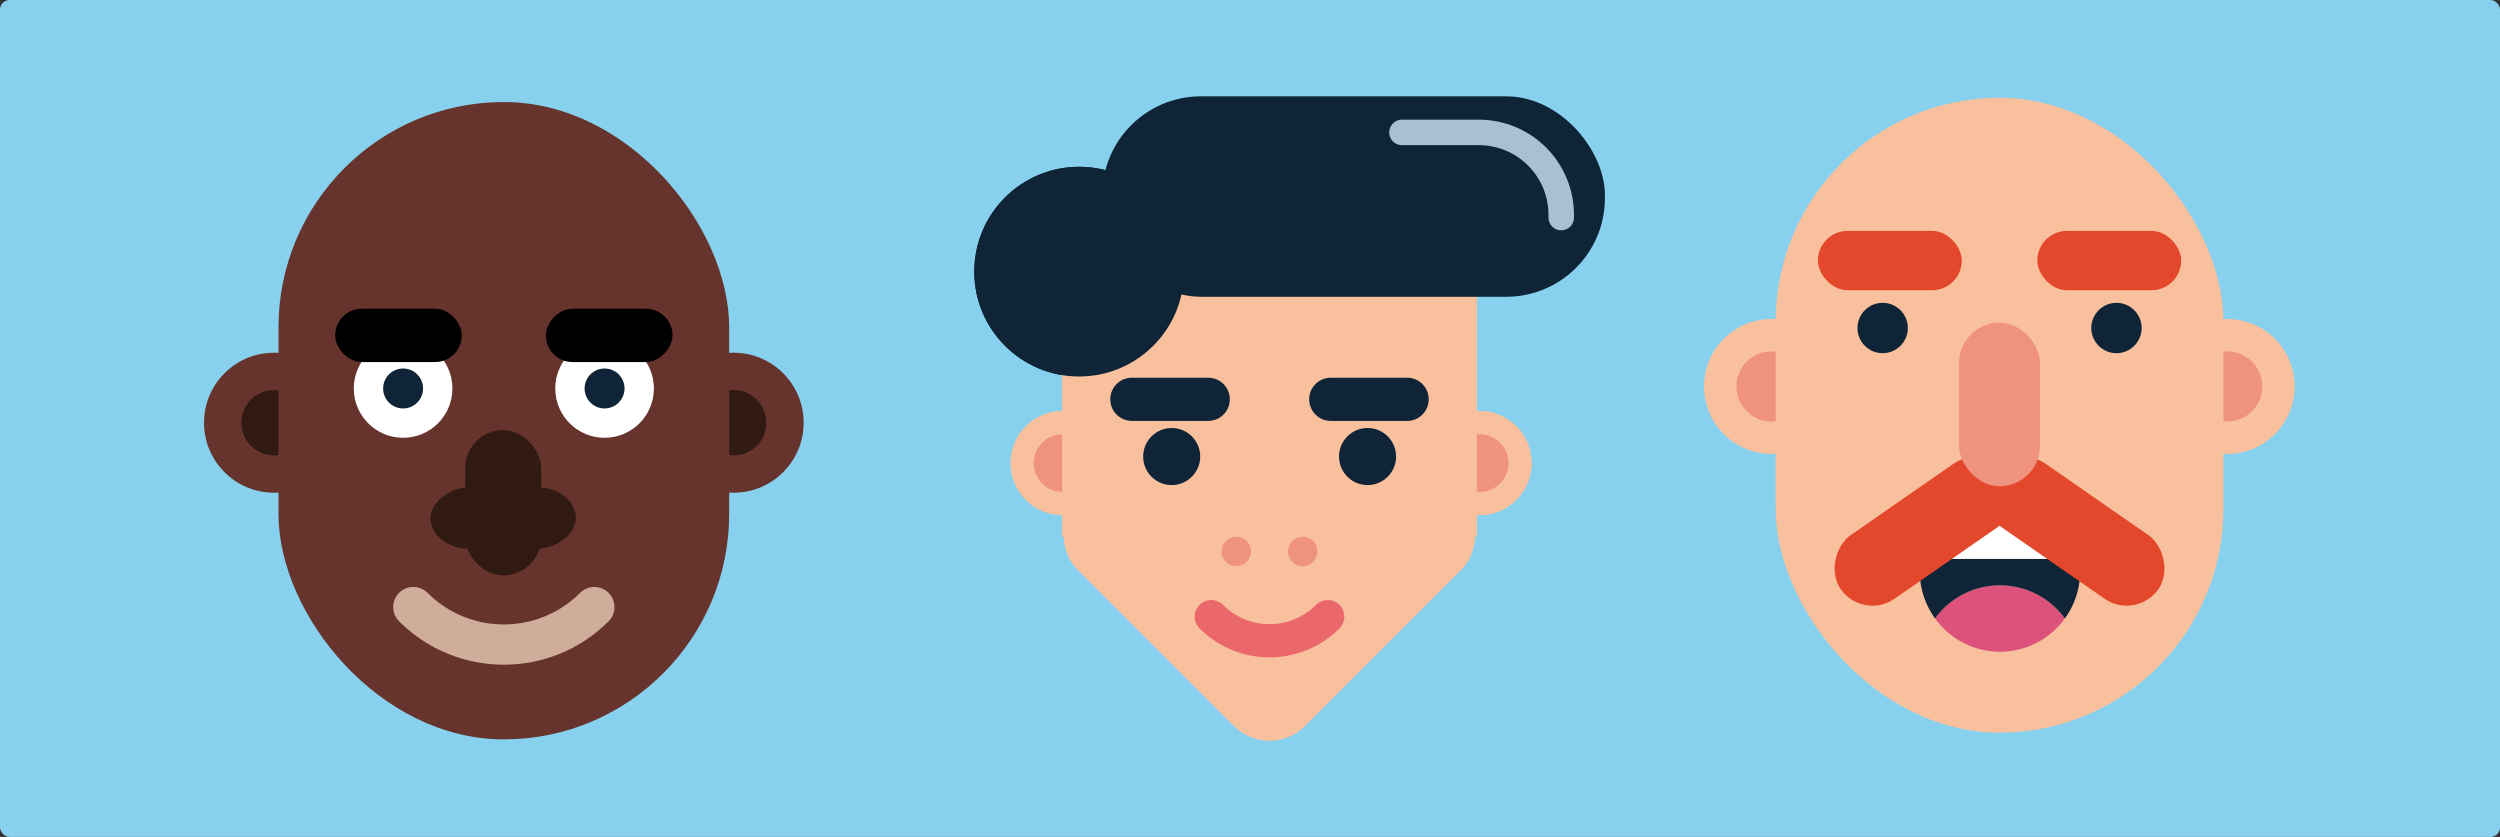 <?xml version="1.0" encoding="UTF-8" standalone="no"?>
<!-- Created with Inkscape (http://www.inkscape.org/) -->

<svg
   xmlns:dc="http://purl.org/dc/elements/1.1/"
   xmlns:cc="http://creativecommons.org/ns#"
   xmlns:rdf="http://www.w3.org/1999/02/22-rdf-syntax-ns#"
   xmlns:svg="http://www.w3.org/2000/svg"
   xmlns="http://www.w3.org/2000/svg"
   xmlns:xlink="http://www.w3.org/1999/xlink"
   xmlns:sodipodi="http://sodipodi.sourceforge.net/DTD/sodipodi-0.dtd"
   xmlns:inkscape="http://www.inkscape.org/namespaces/inkscape"
   width="189.412mm"
   height="63.412mm"
   viewBox="0 0 189.412 63.412"
   version="1.1"
   id="svg8"
   inkscape:version="0.92.2 2405546, 2018-03-11"
   sodipodi:docname="characters.svg">
  <rect x="0" y="0" width="189.412" height="63.412" fill="#333333" stroke="none"/>
  <defs
     id="defs2" />
  <sodipodi:namedview
     id="base"
     pagecolor="#ffffff"
     bordercolor="#666666"
     borderopacity="1.0"
     inkscape:pageopacity="0.0"
     inkscape:pageshadow="2"
     inkscape:zoom="0.96383568"
     inkscape:cx="168.50595"
     inkscape:cy="135.99342"
     inkscape:document-units="mm"
     inkscape:current-layer="g951"
     showgrid="false"
     inkscape:snap-global="false"
     inkscape:snap-bbox="true"
     inkscape:window-width="1920"
     inkscape:window-height="1023"
     inkscape:window-x="0"
     inkscape:window-y="0"
     inkscape:window-maximized="1"
     fit-margin-top="0"
     fit-margin-left="0"
     fit-margin-right="0"
     fit-margin-bottom="0" />
  <g
     inkscape:label="Layer 1"
     inkscape:groupmode="layer"
     id="layer1"
     transform="translate(-18.069,-4.225)">
    <rect
       ry="0.731"
       y="4.225"
       x="18.069"
       height="63.412"
       width="189.412"
       id="rect866"
       style="opacity:1;fill:#87d1ee;fill-opacity:1;stroke:none;stroke-width:0.9;stroke-linecap:round;stroke-linejoin:miter;stroke-miterlimit:4;stroke-dasharray:none;stroke-dashoffset:0;stroke-opacity:1;paint-order:fill markers stroke" />
    <g
       id="g1077"
       transform="matrix(0.736,0,0,0.736,-21.038,-55.308)">
      <g
         transform="translate(10.725,-0.137)"
         id="g1056">
        <circle
           style="opacity:1;fill:#66342d;fill-opacity:1;stroke:none;stroke-width:8.365;stroke-linecap:round;stroke-linejoin:round;stroke-miterlimit:4;stroke-dasharray:none;stroke-dashoffset:0;stroke-opacity:1;paint-order:fill markers stroke"
           id="path1050"
           cx="70.618"
           cy="124.539"
           r="7.206" />
        <circle
           r="3.363"
           cy="124.539"
           cx="70.618"
           id="circle1052"
           style="opacity:1;fill:#311a12;fill-opacity:1;stroke:none;stroke-width:8.365;stroke-linecap:round;stroke-linejoin:round;stroke-miterlimit:4;stroke-dasharray:none;stroke-dashoffset:0;stroke-opacity:1;paint-order:fill markers stroke" />
      </g>
      <use
         height="100%"
         width="100%"
         transform="translate(47.314)"
         id="use1058"
         xlink:href="#g1056"
         y="0"
         x="0" />
      <rect
         ry="23.196"
         y="91.391"
         x="81.804"
         height="65.608"
         width="46.392"
         id="rect1017"
         style="opacity:1;fill:#66342d;fill-opacity:1;stroke:none;stroke-width:8.365;stroke-linecap:round;stroke-linejoin:round;stroke-miterlimit:4;stroke-dasharray:none;stroke-dashoffset:0;stroke-opacity:1;paint-order:fill markers stroke" />
      <g
         transform="translate(16.813)"
         id="g1042">
        <g
           id="g1034"
           transform="matrix(0.536,0,0,0.536,64.06,64.608)">
          <circle
             r="9.471"
             cy="104.98"
             cx="25.667"
             id="path1019"
             style="opacity:1;fill:#ffffff;fill-opacity:1;stroke:none;stroke-width:8.365;stroke-linecap:round;stroke-linejoin:round;stroke-miterlimit:4;stroke-dasharray:none;stroke-dashoffset:0;stroke-opacity:1;paint-order:fill markers stroke" />
          <circle
             style="opacity:1;fill:#0f2437;fill-opacity:1;stroke:none;stroke-width:8.365;stroke-linecap:round;stroke-linejoin:round;stroke-miterlimit:4;stroke-dasharray:none;stroke-dashoffset:0;stroke-opacity:1;paint-order:fill markers stroke"
             id="circle1021"
             cx="25.667"
             cy="104.98"
             r="3.836" />
        </g>
        <rect
           style="opacity:1;fill:#000000;fill-opacity:1;stroke:none;stroke-width:8.365;stroke-linecap:round;stroke-linejoin:round;stroke-miterlimit:4;stroke-dasharray:none;stroke-dashoffset:0;stroke-opacity:1;paint-order:fill markers stroke"
           id="rect1036"
           width="13.039"
           height="5.49"
           x="70.824"
           y="112.666"
           ry="2.745" />
      </g>
      <use
         height="100%"
         width="100%"
         transform="matrix(-1,0,0,1,210,0)"
         id="use1044"
         xlink:href="#g1042"
         y="0"
         x="0" />
      <rect
         ry="3.912"
         y="125.156"
         x="101.02"
         height="14.961"
         width="7.824"
         id="rect1046"
         style="opacity:1;fill:#311a12;fill-opacity:1;stroke:none;stroke-width:8.365;stroke-linecap:round;stroke-linejoin:round;stroke-miterlimit:4;stroke-dasharray:none;stroke-dashoffset:0;stroke-opacity:1;paint-order:fill markers stroke" />
      <rect
         transform="rotate(-90)"
         style="opacity:1;fill:#311a12;fill-opacity:1;stroke:none;stroke-width:8.365;stroke-linecap:round;stroke-linejoin:round;stroke-miterlimit:4;stroke-dasharray:none;stroke-dashoffset:0;stroke-opacity:1;paint-order:fill markers stroke"
         id="rect1048"
         width="6.314"
         height="14.961"
         x="-137.372"
         y="97.451"
         ry="3.912" />
      <path
         sodipodi:nodetypes="cc"
         inkscape:connector-curvature="0"
         id="path1060"
         d="m 114.317,143.381 c -5.145,5.145 -13.488,5.145 -18.633,1e-5"
         style="opacity:1;fill:none;fill-opacity:1;stroke:#d0ad9a;stroke-width:4.144;stroke-linecap:round;stroke-linejoin:round;stroke-miterlimit:4;stroke-dasharray:none;stroke-dashoffset:0;stroke-opacity:1;paint-order:fill markers stroke" />
    </g>
    <g
       id="g929"
       transform="matrix(0.351,0,0,0.351,132.71,-8.401)">
      <use
         height="100%"
         width="100%"
         transform="translate(98.384)"
         id="use880"
         xlink:href="#g878"
         y="0"
         x="0" />
      <g
         id="g878">
        <g
           style="fill:#e3482c"
           transform="translate(20.816,14.364)"
           id="g861">
          <circle
             style="opacity:1;fill:#f8c09d;fill-opacity:1;stroke:none;stroke-width:0.265;stroke-linecap:round;stroke-linejoin:round;stroke-miterlimit:4;stroke-dasharray:none;stroke-dashoffset:0;stroke-opacity:1;paint-order:fill markers stroke"
             id="path855"
             cx="34.952"
             cy="105.027"
             r="14.558" />
          <circle
             r="7.57"
             cy="105.027"
             cx="34.952"
             id="circle857"
             style="opacity:1;fill:#ef937e;fill-opacity:1;stroke:none;stroke-width:0.265;stroke-linecap:round;stroke-linejoin:round;stroke-miterlimit:4;stroke-dasharray:none;stroke-dashoffset:0;stroke-opacity:1;paint-order:fill markers stroke" />
        </g>
      </g>
      <rect
         ry="48.333"
         y="57.082"
         x="56.667"
         height="137.041"
         width="96.666"
         id="rect815"
         style="opacity:1;fill:#f8c09d;fill-opacity:1;stroke:none;stroke-width:0.265;stroke-linecap:round;stroke-linejoin:round;stroke-miterlimit:4;stroke-dasharray:none;stroke-dashoffset:0;stroke-opacity:1;paint-order:fill markers stroke" />
      <g
         transform="translate(49.679,-69.103)"
         id="g907">
        <path
           inkscape:connector-curvature="0"
           style="opacity:1;fill:#dd527c;fill-opacity:1;stroke:none;stroke-width:1.002;stroke-linecap:round;stroke-linejoin:round;stroke-miterlimit:4;stroke-dasharray:none;stroke-dashoffset:0;stroke-opacity:1;paint-order:fill markers stroke"
           d="m 261.906,900.352 a 65.294,65.294 0 0 0 -1.674,-2.34 65.294,65.294 0 0 0 -4.307,-4.902 65.294,65.294 0 0 0 -4.775,-4.449 65.294,65.294 0 0 0 -5.195,-3.951 65.294,65.294 0 0 0 -5.564,-3.41 65.294,65.294 0 0 0 -5.877,-2.84 65.294,65.294 0 0 0 -6.131,-2.238 65.294,65.294 0 0 0 -6.324,-1.613 65.294,65.294 0 0 0 -6.453,-0.977 65.294,65.294 0 0 0 -6.52,-0.326 65.294,65.294 0 0 0 -4.617,0.164 65.294,65.294 0 0 0 -6.48,0.787 65.294,65.294 0 0 0 -6.367,1.43 65.294,65.294 0 0 0 -6.193,2.057 65.294,65.294 0 0 0 -5.957,2.666 65.294,65.294 0 0 0 -5.662,3.248 65.294,65.294 0 0 0 -5.309,3.797 65.294,65.294 0 0 0 -4.904,4.307 65.294,65.294 0 0 0 -4.449,4.775 65.294,65.294 0 0 0 -2.879,3.789 65.294,65.294 0 0 0 52.818,27.047 65.294,65.294 0 0 0 52.82,-27.02 z"
           id="path897"
           transform="scale(0.265)" />
        <path
           inkscape:connector-curvature="0"
           style="opacity:1;fill:#0f2437;fill-opacity:1;stroke:none;stroke-width:1.002;stroke-linecap:round;stroke-linejoin:round;stroke-miterlimit:4;stroke-dasharray:none;stroke-dashoffset:0;stroke-opacity:1;paint-order:fill markers stroke"
           d="m 144.656,851.695 a 65.294,65.294 0 0 0 -0.863,10.383 65.294,65.294 0 0 0 12.475,38.246 65.294,65.294 0 0 1 2.879,-3.789 65.294,65.294 0 0 1 4.449,-4.775 65.294,65.294 0 0 1 4.904,-4.307 65.294,65.294 0 0 1 5.309,-3.797 65.294,65.294 0 0 1 5.662,-3.248 65.294,65.294 0 0 1 5.957,-2.666 65.294,65.294 0 0 1 6.193,-2.057 65.294,65.294 0 0 1 6.367,-1.43 65.294,65.294 0 0 1 6.48,-0.787 65.294,65.294 0 0 1 4.617,-0.164 65.294,65.294 0 0 1 6.52,0.326 65.294,65.294 0 0 1 6.453,0.977 65.294,65.294 0 0 1 6.324,1.613 65.294,65.294 0 0 1 6.131,2.238 65.294,65.294 0 0 1 5.877,2.84 65.294,65.294 0 0 1 5.564,3.41 65.294,65.294 0 0 1 5.195,3.951 65.294,65.294 0 0 1 4.775,4.449 65.294,65.294 0 0 1 4.307,4.902 65.294,65.294 0 0 1 1.674,2.34 65.294,65.294 0 0 0 12.475,-38.273 65.294,65.294 0 0 0 -0.91,-10.383 z"
           id="path902"
           transform="scale(0.265)" />
        <path
           inkscape:connector-curvature="0"
           style="opacity:1;fill:#ffffff;fill-opacity:1;stroke:none;stroke-width:1.002;stroke-linecap:round;stroke-linejoin:round;stroke-miterlimit:4;stroke-dasharray:none;stroke-dashoffset:0;stroke-opacity:1;paint-order:fill markers stroke"
           d="M 144.656,851.695 H 273.471 a 65.294,65.294 0 0 0 -64.385,-54.91 65.294,65.294 0 0 0 -64.43,54.91 z"
           id="path882"
           transform="scale(0.265)" />
      </g>
      <g
         transform="translate(-0.207)"
         id="g833"
         style="fill:#e3482c">
        <rect
           style="opacity:1;fill:#e3482c;fill-opacity:1;stroke:none;stroke-width:0.265;stroke-linecap:round;stroke-linejoin:round;stroke-miterlimit:4;stroke-dasharray:none;stroke-dashoffset:0;stroke-opacity:1;paint-order:fill markers stroke"
           id="rect817"
           width="16.674"
           height="43.793"
           x="166.107"
           y="-9.017"
           ry="8.337"
           transform="rotate(55.23)" />
        <use
           height="100%"
           width="100%"
           transform="matrix(-1,0,0,1,210.414,0)"
           id="use829"
           xlink:href="#rect817"
           y="0"
           x="0" />
      </g>
      <g
         id="g845"
         transform="translate(0.751)"
         style="fill:#e3482c">
        <circle
           r="5.435"
           cy="106.774"
           cx="79.015"
           id="path839"
           style="opacity:1;fill:#0f2437;fill-opacity:1;stroke:none;stroke-width:0.265;stroke-linecap:round;stroke-linejoin:round;stroke-miterlimit:4;stroke-dasharray:none;stroke-dashoffset:0;stroke-opacity:1;paint-order:fill markers stroke" />
        <use
           height="100%"
           width="100%"
           transform="translate(50.468)"
           id="use841"
           xlink:href="#path839"
           y="0"
           x="0" />
      </g>
      <g
         id="g853"
         transform="translate(-0.414)"
         style="fill:#e3482c">
        <rect
           ry="6.406"
           y="85.81"
           x="66.204"
           height="12.811"
           width="31.057"
           id="rect847"
           style="opacity:1;fill:#e3482c;fill-opacity:1;stroke:none;stroke-width:0.265;stroke-linecap:round;stroke-linejoin:round;stroke-miterlimit:4;stroke-dasharray:none;stroke-dashoffset:0;stroke-opacity:1;paint-order:fill markers stroke" />
        <use
           height="100%"
           width="100%"
           transform="translate(47.362)"
           id="use849"
           xlink:href="#rect847"
           y="0"
           x="0" />
      </g>
      <rect
         ry="8.735"
         y="105.609"
         x="96.265"
         height="35.328"
         width="17.47"
         id="rect825"
         style="opacity:1;fill:#ef937e;fill-opacity:1;stroke:none;stroke-width:0.265;stroke-linecap:round;stroke-linejoin:round;stroke-miterlimit:4;stroke-dasharray:none;stroke-dashoffset:0;stroke-opacity:1;paint-order:fill markers stroke" />
    </g>
    <g
       id="g951">
      <rect
         transform="rotate(45)"
         ry="3.797"
         y="-61.43"
         x="100.148"
         height="24.416"
         width="24.416"
         id="rect935"
         style="opacity:1;fill:#f8c09d;fill-opacity:1;stroke:none;stroke-width:0.08;stroke-linecap:round;stroke-linejoin:round;stroke-miterlimit:4;stroke-dasharray:none;stroke-dashoffset:0;stroke-opacity:1;paint-order:fill markers stroke" />
      <g
         transform="matrix(0.301,0,0,0.301,92.42,-15.117)"
         id="g966">
        <circle
           style="opacity:1;fill:#f8c09d;fill-opacity:1;stroke:none;stroke-width:7.665;stroke-linecap:round;stroke-linejoin:round;stroke-miterlimit:4;stroke-dasharray:none;stroke-dashoffset:0;stroke-opacity:1;paint-order:fill markers stroke"
           id="path960"
           cx="20.478"
           cy="180.826"
           r="13.102" />
        <circle
           r="7.279"
           cy="180.826"
           cx="20.478"
           id="circle962"
           style="opacity:1;fill:#ef937e;fill-opacity:1;stroke:none;stroke-width:7.665;stroke-linecap:round;stroke-linejoin:round;stroke-miterlimit:4;stroke-dasharray:none;stroke-dashoffset:0;stroke-opacity:1;paint-order:fill markers stroke" />
      </g>
      <use
         height="100%"
         width="100%"
         transform="translate(31.583)"
         id="use968"
         xlink:href="#g966"
         y="0"
         x="0" />
      <rect
         ry="0"
         y="22.32"
         x="98.54"
         height="22.547"
         width="31.425"
         id="rect937"
         style="opacity:1;fill:#f8c09d;fill-opacity:1;stroke:none;stroke-width:0.068;stroke-linecap:round;stroke-linejoin:round;stroke-miterlimit:4;stroke-dasharray:none;stroke-dashoffset:0;stroke-opacity:1;paint-order:fill markers stroke" />
      <circle
         r="7.944"
         cy="24.806"
         cx="99.829"
         id="path941"
         style="opacity:1;fill:#0f2437;fill-opacity:1;stroke:none;stroke-width:0.08;stroke-linecap:round;stroke-linejoin:round;stroke-miterlimit:4;stroke-dasharray:none;stroke-dashoffset:0;stroke-opacity:1;paint-order:fill markers stroke" />
      <path
         sodipodi:nodetypes="cssc"
         inkscape:connector-curvature="0"
         id="rect945"
         d="m 124.288,14.256 h 5.809 c 3.467,0 6.258,2.791 6.258,6.258 v 0.196"
         style="opacity:1;fill:none;fill-opacity:1;stroke:#aabfd0;stroke-width:1.931;stroke-linecap:round;stroke-linejoin:round;stroke-miterlimit:4;stroke-dasharray:none;stroke-dashoffset:0;stroke-opacity:1;paint-order:fill markers stroke" />
      <g
         transform="matrix(0.301,0,0,0.301,82.711,-15.818)"
         id="g956">
        <circle
           style="opacity:1;fill:#0f2437;fill-opacity:1;stroke:none;stroke-width:7.665;stroke-linecap:round;stroke-linejoin:round;stroke-miterlimit:4;stroke-dasharray:none;stroke-dashoffset:0;stroke-opacity:1;paint-order:fill markers stroke"
           id="path948"
           cx="80.167"
           cy="181.505"
           r="7.182" />
        <use
           x="0"
           y="0"
           xlink:href="#path948"
           id="use950"
           transform="translate(49.304)"
           width="100%"
           height="100%" />
      </g>
      <path
         style="opacity:1;fill:#0f2437;fill-opacity:1;stroke:none;stroke-width:2.307;stroke-linecap:round;stroke-linejoin:round;stroke-miterlimit:4;stroke-dasharray:none;stroke-dashoffset:0;stroke-opacity:1;paint-order:fill markers stroke"
         d="m 103.826,32.843 h 5.783 c 0.906,0 1.636,0.729 1.636,1.636 0,0.906 -0.729,1.636 -1.636,1.636 h -5.783 c -0.906,0 -1.636,-0.729 -1.636,-1.636 0,-0.906 0.729,-1.636 1.636,-1.636 z"
         id="rect952"
         inkscape:connector-curvature="0" />
      <use
         height="100%"
         width="100%"
         transform="translate(15.07)"
         id="use958"
         xlink:href="#rect952"
         y="0"
         x="0" />
      <circle
         r="1.115"
         cy="46.007"
         cx="111.733"
         id="path972"
         style="opacity:1;fill:#ef937e;fill-opacity:1;stroke:none;stroke-width:2.307;stroke-linecap:round;stroke-linejoin:round;stroke-miterlimit:4;stroke-dasharray:none;stroke-dashoffset:0;stroke-opacity:1;paint-order:fill markers stroke" />
      <use
         height="100%"
         width="100%"
         transform="translate(5.039)"
         id="use974"
         xlink:href="#path972"
         y="0"
         x="0" />
      <path
         sodipodi:nodetypes="cc"
         inkscape:connector-curvature="0"
         id="path976"
         d="m 118.663,50.946 c -2.436,2.436 -6.385,2.436 -8.82,0"
         style="opacity:1;fill:none;fill-opacity:1;stroke:#ea676c;stroke-width:2.517;stroke-linecap:round;stroke-linejoin:round;stroke-miterlimit:4;stroke-dasharray:none;stroke-dashoffset:0;stroke-opacity:1;paint-order:fill markers stroke" />
      <rect
         style="opacity:1;fill:#f8c09d;fill-opacity:1;stroke:none;stroke-width:0.08;stroke-linecap:round;stroke-linejoin:round;stroke-miterlimit:4;stroke-dasharray:none;stroke-dashoffset:0;stroke-opacity:1;paint-order:fill markers stroke"
         id="rect886"
         width="24.416"
         height="24.416"
         x="100.148"
         y="-61.43"
         ry="3.797"
         transform="rotate(45)" />
      <g
         id="g892"
         transform="matrix(0.301,0,0,0.301,92.42,-15.117)">
        <circle
           r="13.102"
           cy="180.826"
           cx="20.478"
           id="circle888"
           style="opacity:1;fill:#f8c09d;fill-opacity:1;stroke:none;stroke-width:7.665;stroke-linecap:round;stroke-linejoin:round;stroke-miterlimit:4;stroke-dasharray:none;stroke-dashoffset:0;stroke-opacity:1;paint-order:fill markers stroke" />
        <circle
           style="opacity:1;fill:#ef937e;fill-opacity:1;stroke:none;stroke-width:7.665;stroke-linecap:round;stroke-linejoin:round;stroke-miterlimit:4;stroke-dasharray:none;stroke-dashoffset:0;stroke-opacity:1;paint-order:fill markers stroke"
           id="circle890"
           cx="20.478"
           cy="180.826"
           r="7.279" />
      </g>
      <use
         x="0"
         y="0"
         xlink:href="#g966"
         id="use894"
         transform="translate(31.583)"
         width="100%"
         height="100%" />
      <rect
         style="opacity:1;fill:#f8c09d;fill-opacity:1;stroke:none;stroke-width:0.068;stroke-linecap:round;stroke-linejoin:round;stroke-miterlimit:4;stroke-dasharray:none;stroke-dashoffset:0;stroke-opacity:1;paint-order:fill markers stroke"
         id="rect896"
         width="31.425"
         height="22.547"
         x="98.54"
         y="22.32"
         ry="0" />
      <rect
         ry="7.477"
         y="11.523"
         x="101.581"
         height="15.187"
         width="38.084"
         id="rect939"
         style="opacity:1;fill:#0f2437;fill-opacity:1;stroke:none;stroke-width:0.08;stroke-linecap:round;stroke-linejoin:round;stroke-miterlimit:4;stroke-dasharray:none;stroke-dashoffset:0;stroke-opacity:1;paint-order:fill markers stroke" />
      <circle
         style="opacity:1;fill:#0f2437;fill-opacity:1;stroke:none;stroke-width:0.08;stroke-linecap:round;stroke-linejoin:round;stroke-miterlimit:4;stroke-dasharray:none;stroke-dashoffset:0;stroke-opacity:1;paint-order:fill markers stroke"
         id="circle898"
         cx="99.829"
         cy="24.806"
         r="7.944" />
      <path
         style="opacity:1;fill:none;fill-opacity:1;stroke:#aabfd0;stroke-width:1.931;stroke-linecap:round;stroke-linejoin:round;stroke-miterlimit:4;stroke-dasharray:none;stroke-dashoffset:0;stroke-opacity:1;paint-order:fill markers stroke"
         d="m 124.288,14.256 h 5.809 c 3.467,0 6.258,2.791 6.258,6.258 v 0.196"
         id="path900"
         inkscape:connector-curvature="0"
         sodipodi:nodetypes="cssc" />
      <g
         id="g906"
         transform="matrix(0.301,0,0,0.301,82.711,-15.818)">
        <circle
           r="7.182"
           cy="181.505"
           cx="80.167"
           id="circle902"
           style="opacity:1;fill:#0f2437;fill-opacity:1;stroke:none;stroke-width:7.665;stroke-linecap:round;stroke-linejoin:round;stroke-miterlimit:4;stroke-dasharray:none;stroke-dashoffset:0;stroke-opacity:1;paint-order:fill markers stroke" />
        <use
           height="100%"
           width="100%"
           transform="translate(49.304)"
           id="use904"
           xlink:href="#path948"
           y="0"
           x="0" />
      </g>
      <path
         inkscape:connector-curvature="0"
         id="path908"
         d="m 103.826,32.843 h 5.783 c 0.906,0 1.636,0.729 1.636,1.636 0,0.906 -0.729,1.636 -1.636,1.636 h -5.783 c -0.906,0 -1.636,-0.729 -1.636,-1.636 0,-0.906 0.729,-1.636 1.636,-1.636 z"
         style="opacity:1;fill:#0f2437;fill-opacity:1;stroke:none;stroke-width:2.307;stroke-linecap:round;stroke-linejoin:round;stroke-miterlimit:4;stroke-dasharray:none;stroke-dashoffset:0;stroke-opacity:1;paint-order:fill markers stroke" />
      <use
         x="0"
         y="0"
         xlink:href="#rect952"
         id="use910"
         transform="translate(15.07)"
         width="100%"
         height="100%" />
      <circle
         style="opacity:1;fill:#ef937e;fill-opacity:1;stroke:none;stroke-width:2.307;stroke-linecap:round;stroke-linejoin:round;stroke-miterlimit:4;stroke-dasharray:none;stroke-dashoffset:0;stroke-opacity:1;paint-order:fill markers stroke"
         id="circle912"
         cx="111.733"
         cy="46.007"
         r="1.115" />
      <use
         x="0"
         y="0"
         xlink:href="#path972"
         id="use914"
         transform="translate(5.039)"
         width="100%"
         height="100%" />
      <path
         style="opacity:1;fill:none;fill-opacity:1;stroke:#ea676c;stroke-width:2.517;stroke-linecap:round;stroke-linejoin:round;stroke-miterlimit:4;stroke-dasharray:none;stroke-dashoffset:0;stroke-opacity:1;paint-order:fill markers stroke"
         d="m 118.663,50.946 c -2.436,2.436 -6.385,2.436 -8.82,0"
         id="path916"
         inkscape:connector-curvature="0"
         sodipodi:nodetypes="cc" />
    </g>
  </g>
</svg>
